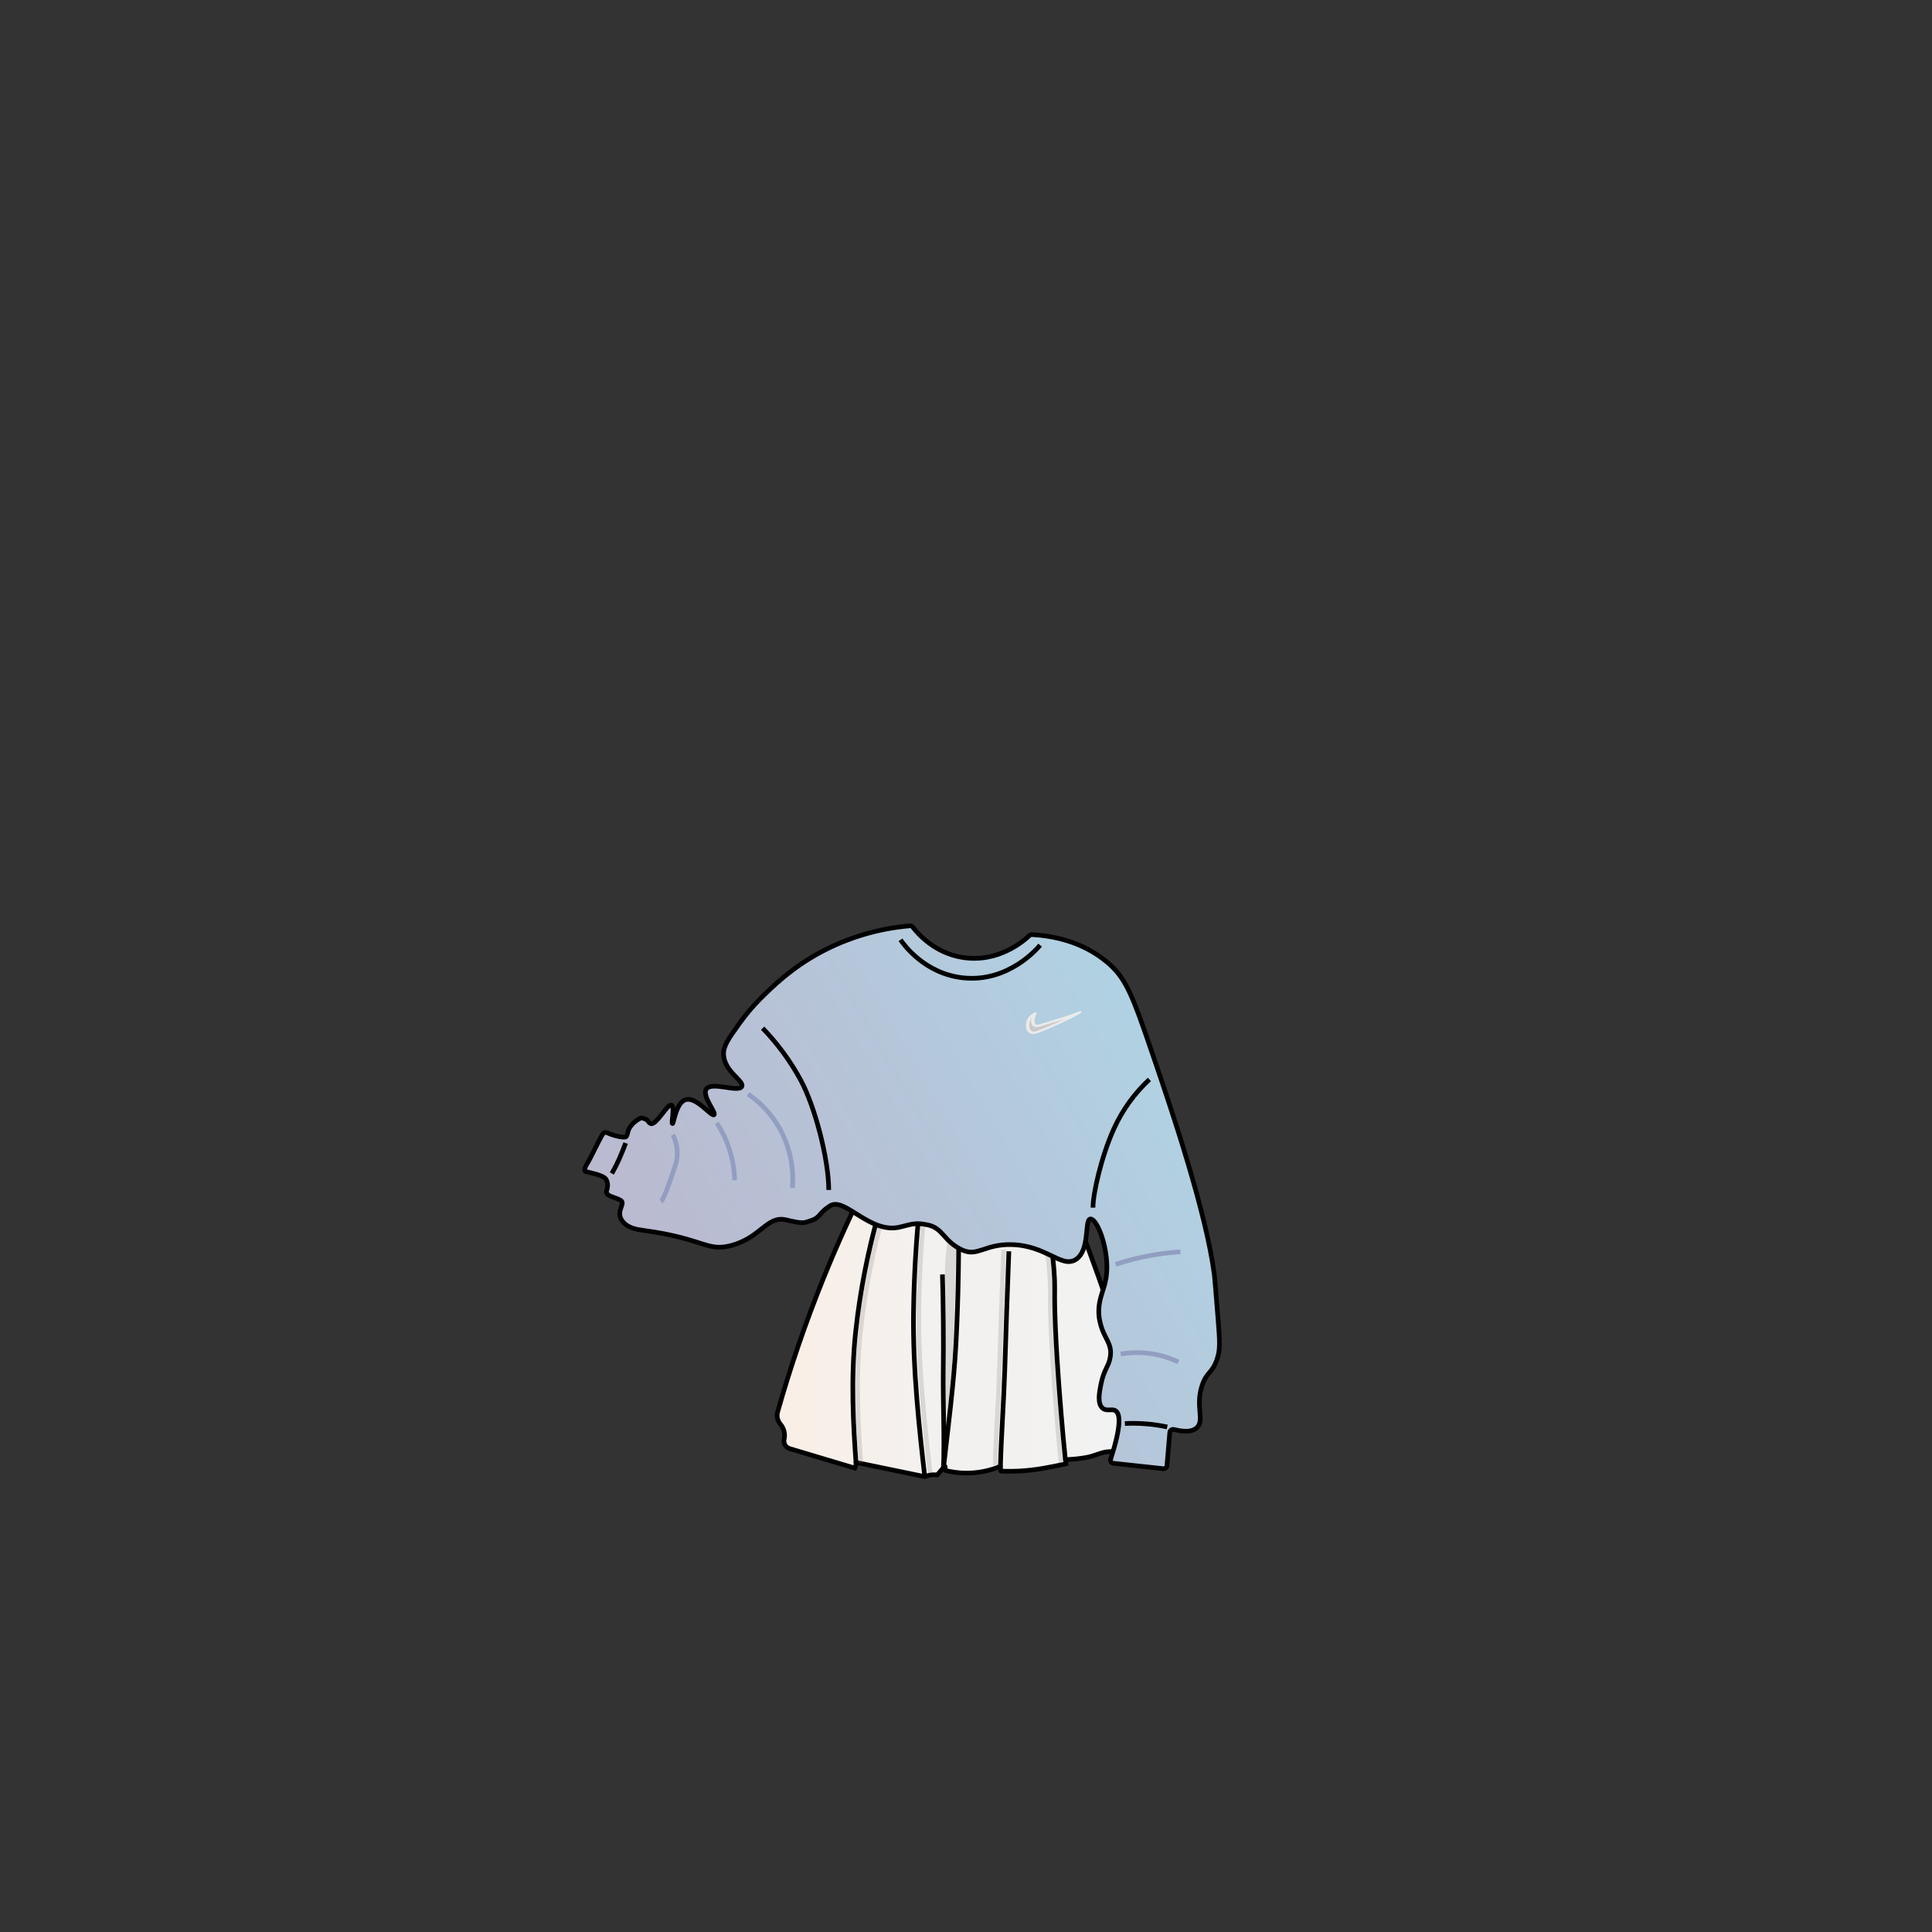 <svg width="1660" height="1660" viewBox="0 0 1660 1660" fill="none" xmlns="http://www.w3.org/2000/svg">
<rect x="0" y="0" width="1660" height="1660" fill="#333333" stroke="none"/>
<path d="M758.65 1005.32C756.054 1005.38 753.524 1006.15 751.329 1007.53C749.133 1008.92 747.354 1010.87 746.18 1013.19C733.08 1039.09 720.01 1067.42 707.57 1098.19C692.35 1135.78 679.188 1174.17 668.14 1213.19C667.647 1215 667.608 1216.9 668.027 1218.73C668.446 1220.55 669.309 1222.25 670.54 1223.66C672.048 1225.43 673.123 1227.52 673.679 1229.78C674.234 1232.04 674.255 1234.39 673.74 1236.66C673.37 1238.34 673.65 1240.1 674.524 1241.59C675.397 1243.07 676.8 1244.17 678.45 1244.66L734.45 1261.4L735.93 1257.26L735.53 1257.1C735.47 1257.07 735.421 1257.02 735.394 1256.96C735.367 1256.9 735.363 1256.83 735.382 1256.77C735.402 1256.7 735.443 1256.65 735.5 1256.61C735.556 1256.58 735.624 1256.56 735.69 1256.57L794.6 1268.75C794.652 1268.76 794.708 1268.76 794.76 1268.75C796.04 1268.17 797.382 1267.74 798.76 1267.47C800.844 1267.07 802.981 1267.02 805.08 1267.34C805.126 1267.35 805.173 1267.34 805.216 1267.33C805.26 1267.31 805.299 1267.28 805.33 1267.25L811.56 1259.94C811.597 1259.9 811.645 1259.87 811.699 1259.85C811.753 1259.84 811.81 1259.84 811.862 1259.86C811.915 1259.88 811.961 1259.91 811.994 1259.96C812.028 1260 812.047 1260.05 812.05 1260.11L812.14 1263.19C812.144 1263.25 812.166 1263.31 812.204 1263.35C812.241 1263.4 812.292 1263.43 812.35 1263.45C827.953 1267.36 844.402 1266.15 859.26 1259.98C859.3 1259.96 859.343 1259.96 859.387 1259.96C859.43 1259.97 859.471 1259.98 859.507 1260C859.543 1260.03 859.573 1260.06 859.595 1260.1C859.616 1260.13 859.628 1260.18 859.63 1260.22C859.69 1261.39 859.74 1262.56 859.79 1263.73C859.795 1263.8 859.825 1263.86 859.875 1263.91C859.925 1263.96 859.991 1263.99 860.06 1263.99C866.26 1264.27 871.37 1264.14 874.97 1263.99C890.21 1263.24 903.47 1260.37 914.62 1257.99L915.86 1257.72C915.73 1256.62 915.59 1255.52 915.45 1254.41C915.446 1254.37 915.449 1254.33 915.46 1254.3C915.471 1254.26 915.489 1254.23 915.514 1254.2C915.538 1254.17 915.568 1254.15 915.602 1254.13C915.635 1254.11 915.672 1254.1 915.71 1254.1C921.616 1253.93 927.501 1253.33 933.32 1252.31C940.7 1251.02 946.84 1247.42 952.56 1247.31C963.4 1247.14 963.45 1246.17 963.4 1246.03C962.8 1244.12 962.35 1241.51 963.4 1236.77C964.27 1232.85 965.4 1228.77 966.55 1227.26C966.55 1227.2 978.48 1226.2 966.55 1227.26L975.12 1226.5C976.066 1226.41 976.981 1226.12 977.804 1225.65C978.626 1225.17 979.335 1224.53 979.882 1223.75C980.429 1222.97 980.801 1222.09 980.971 1221.15C981.142 1220.22 981.107 1219.26 980.87 1218.34C970.99 1180.01 958.77 1139.08 943.57 1096.18C933.17 1066.85 922.29 1039.18 911.22 1013.18C909.796 1009.84 907.401 1007.01 904.347 1005.05C901.292 1003.08 897.719 1002.09 894.09 1002.18L758.65 1005.32Z" fill="url(#paint0_linear_1_37964)" stroke="#010101" stroke-width="4" stroke-miterlimit="10"/>
<path d="M735.49 1257C733.34 1226.25 730.71 1185.32 735.26 1143.6C739.06 1108.8 745.821 1074.4 755.47 1040.75" stroke="#010101" stroke-width="4" stroke-miterlimit="10"/>
<path d="M794.56 1268.64C789.92 1228.23 784.17 1176.54 784.91 1126.92C785.39 1094.47 787.35 1064.01 790.23 1035.77" stroke="#010101" stroke-width="4" stroke-miterlimit="10"/>
<path d="M810.59 1262.05C814.11 1229.65 819.59 1189.4 821.44 1153.52C823.44 1113.97 824.02 1076.31 823.57 1040.74" stroke="#010101" stroke-width="4" stroke-miterlimit="10"/>
<path d="M810.59 1262.05C811.69 1238.19 810.15 1205.05 810.45 1179.76C810.777 1150.58 810.54 1122.33 809.74 1095" stroke="#010101" stroke-width="4" stroke-miterlimit="10"/>
<path d="M859.59 1260.1C860.23 1234.69 862.51 1203.1 863.29 1177.63C864.343 1143.46 865.527 1109.29 866.84 1075.14" stroke="#010101" stroke-width="4" stroke-miterlimit="10"/>
<path d="M897.72 1047.33C902.72 1058.54 906.44 1090.72 906.2 1107.06C906.1 1114.06 905.9 1135.78 909.39 1184.37C910.6 1201.17 912.73 1228.42 915.39 1254.23" stroke="#010101" stroke-width="4" stroke-miterlimit="10"/>
<path opacity="0.22" d="M855.06 1258.74C855.69 1233.33 857.97 1201.74 858.75 1176.27C859.797 1142.1 860.98 1107.93 862.3 1073.78" stroke="#7D7D7C" stroke-width="4" stroke-miterlimit="10"/>
<path opacity="0.22" d="M739.61 1257C737.45 1226.25 734.83 1185.32 739.38 1143.6C743.18 1108.8 749.941 1074.4 759.59 1040.75" stroke="#7D7D7C" stroke-width="4" stroke-miterlimit="10"/>
<path opacity="0.22" d="M799.16 1265.3C794.53 1224.88 788.78 1173.2 789.51 1123.57C790 1091.13 791.95 1060.66 794.83 1032.43" stroke="#7D7D7C" stroke-width="4" stroke-miterlimit="10"/>
<path opacity="0.22" d="M894 1050.08C899 1061.29 902.71 1093.47 902.47 1109.81C902.37 1116.81 902.17 1138.53 905.67 1187.12C906.87 1203.92 909.01 1231.18 911.67 1256.99" stroke="#7D7D7C" stroke-width="4" stroke-miterlimit="10"/>
<path opacity="0.22" d="M820.68 1041C818.48 1040.76 812.12 1066.55 811.81 1095C811.74 1101.24 812.05 1099.9 812.47 1115.74C813.02 1136.74 812.76 1150.05 812.69 1165.51C812.62 1178.72 812.69 1197.42 813.18 1220.51C816.38 1195.4 818.12 1174.11 819.12 1158.02C820.12 1141.41 820.48 1122.19 821.12 1083.75C821.78 1044 821.4 1041.11 820.68 1041Z" fill="#7D7D7C"/>
<path d="M549.13 961.37C550.79 960.29 551.69 960.37 554.13 961.37C557.39 962.69 556.85 964.55 559.13 965.43C563.76 967.19 573.59 948.02 577.01 949.48C579.91 950.72 576.61 965.16 577.76 965.43C578.91 965.7 580.65 947.65 588.93 944.93C598.24 941.87 611.3 959.74 613.52 957.83C615.58 956.06 603.03 941.83 606.81 935.83C611.26 928.83 634.58 939.02 637.36 933.55C639.77 928.81 622.43 920.89 621.71 906.22C621.35 898.84 625.94 892.44 635.13 879.64C640.504 872.08 646.48 864.967 653 858.37C664.11 847.37 680 831.65 705.15 818.13C728.898 805.439 754.988 797.735 781.82 795.49C782.292 795.448 782.766 795.526 783.2 795.716C783.634 795.907 784.012 796.204 784.3 796.58C788.69 802.32 802.99 818.89 827.3 822.69C857.66 827.43 879.55 808.57 884.56 803.79C884.837 803.523 885.167 803.316 885.529 803.184C885.89 803.051 886.276 802.995 886.66 803.02C903.72 804.02 929.3 808.42 950.98 826.49C967.53 840.27 972.81 854.49 990.47 906.21C1007.28 955.4 1036.35 1041.55 1043.37 1095.21C1043.66 1097.41 1044.56 1108.57 1046.37 1130.89C1048.18 1153.21 1048.55 1159.59 1045.63 1168.1C1041.54 1180 1036.93 1178.5 1032.96 1190.1C1026.77 1208.21 1035.22 1219.89 1028.49 1226.55C1025.8 1229.21 1020.49 1231.3 1008.64 1228.23C1008.24 1228.13 1007.82 1228.11 1007.42 1228.19C1007.01 1228.26 1006.62 1228.42 1006.29 1228.66C1005.95 1228.9 1005.67 1229.21 1005.46 1229.57C1005.26 1229.93 1005.13 1230.33 1005.1 1230.74C1004.29 1240.27 1003.48 1249.8 1002.66 1259.34C1002.63 1259.72 1002.52 1260.08 1002.34 1260.42C1002.16 1260.75 1001.92 1261.05 1001.63 1261.29C1001.34 1261.53 1001 1261.71 1000.64 1261.82C1000.28 1261.92 999.896 1261.96 999.52 1261.92L956.73 1257.29C956.31 1257.25 955.905 1257.11 955.545 1256.89C955.185 1256.66 954.879 1256.37 954.649 1256.01C954.419 1255.66 954.271 1255.26 954.216 1254.84C954.161 1254.42 954.2 1253.99 954.33 1253.59C963.44 1225.35 962.68 1214.84 958.45 1212.12C955.26 1210.12 950.86 1212.99 947.28 1209.84C942.83 1205.93 944.47 1196.84 945.79 1190.1C948.47 1176.22 952.7 1174.37 953.98 1165.81C955.82 1153.59 948.25 1150.39 945.04 1135.44C944.247 1131.94 943.938 1128.35 944.12 1124.76C944.96 1110.66 951.26 1105.29 951.05 1087.92C951.05 1087.11 951.05 1086.54 951 1086.09C950.24 1066.36 941.77 1046.81 936.85 1047.37C931.53 1047.97 936.94 1074.47 924.18 1082.29C911.93 1089.8 899.18 1070.09 869.05 1069.38C845.85 1068.84 840.05 1080.19 826.58 1073.94C810.43 1066.44 810.44 1055.01 796.77 1052.39C787.72 1050.66 785.67 1051.07 773.68 1054.2C747.86 1060.93 725.92 1028.2 713.33 1035.98C703.6 1041.98 705.01 1045.98 697.33 1048.59C690.46 1050.92 690.33 1051.68 675.33 1048.12C659.07 1044.25 653.87 1063.29 628.39 1070.12C607.31 1075.79 605.17 1064.29 553.14 1057.22C547.77 1056.49 539.14 1055.43 534.51 1048.86C528.51 1040.43 538.16 1034.09 533.12 1031.26C528.89 1028.89 525.02 1028.65 522.12 1026.26C519.01 1023.68 524.21 1020.88 521.01 1013.8C519.21 1009.8 507.8 1007.89 503.14 1006.58C501.34 1006.07 503 1002.36 503.96 1000.76C508.74 992.84 513.11 982.29 517.89 974.36C518.253 973.761 518.824 973.317 519.493 973.113C520.163 972.908 520.884 972.957 521.52 973.25C528.06 976.25 536.02 977.57 537.52 976.9C539.68 975.9 538.63 971.42 542.1 967.35C544.015 964.902 546.407 962.868 549.13 961.37Z" fill="url(#paint1_linear_1_37964)" stroke="#010101" stroke-width="4" stroke-miterlimit="10"/>
<path d="M987.57 927.47C974.655 939.475 964.263 953.933 957 970C946.27 993.74 939 1025.82 939.13 1037.6" stroke="#010101" stroke-width="4" stroke-miterlimit="10"/>
<path d="M655.27 883.43C668.183 896.802 679.214 911.871 688.06 928.22C700.12 950.53 712.06 996.01 712.06 1022.44" stroke="#010101" stroke-width="4" stroke-miterlimit="10"/>
<path d="M773.74 807.5C776.42 811.41 794.34 836.57 827.38 840.15C866.59 844.41 891.75 814.46 893.69 812.06" stroke="#010101" stroke-width="4" stroke-miterlimit="10"/>
<path d="M889.21 871.05C886.36 871.95 884.41 874.7 883.44 877.58C882.26 881.06 882.83 885.86 886.23 887.11C888.15 887.81 890.23 887.11 892.18 886.36C904.426 881.673 916.335 876.147 927.82 869.82C917.57 874.09 909.82 875.82 905 877.49C903.31 878.09 896.72 880.08 895 880.57C890.14 881.96 889 881.65 887.92 879.66C886.84 877.67 888.24 872.72 889.39 870.73" fill="#C9C9C9"/>
<path d="M889 870.1C887.149 870.8 885.508 871.963 884.234 873.477C882.959 874.991 882.094 876.807 881.72 878.75C881.03 881.85 881.54 886.01 884.61 887.68C885.611 888.136 886.694 888.386 887.794 888.413C888.893 888.441 889.987 888.246 891.01 887.84C893.43 887.07 895.79 886.05 898.14 885.09C902.96 883.13 907.73 881.04 912.45 878.82C917.883 876.26 923.217 873.53 928.45 870.63C928.95 870.36 929.57 869.79 929.15 869.19C928.73 868.59 927.74 868.78 927.15 869C922.93 870.75 918.62 872.27 914.26 873.62C911.26 874.54 908.26 875.36 905.26 876.35C902.66 877.23 900.03 878.03 897.41 878.82C896.09 879.22 894.76 879.63 893.41 879.97C892.41 880.21 890.9 880.79 890 880.13C888.81 879.25 888.82 877.55 889 876.24C889.229 874.362 889.809 872.544 890.71 870.88C891.48 869.49 888.54 869.52 887.95 870.59C886.49 873.22 884.95 877.76 886.69 880.59C888.43 883.42 892.28 882.37 894.97 881.59C900.97 879.92 906.82 877.91 912.76 876.13C918.063 874.564 923.283 872.728 928.4 870.63L927.19 869C919.37 873.3 911.37 877.237 903.19 880.81C899.19 882.56 895.09 884.34 890.93 885.81C889.14 886.43 887.11 886.81 885.73 885.2C884.847 884.054 884.372 882.647 884.38 881.2C884.25 877.82 886.05 873.2 889.5 872C890.03 871.82 890.88 871.37 890.69 870.66C890.5 869.95 889.51 869.92 888.99 870.1H889Z" fill="#EAEAEA"/>
<path d="M537.56 982.13C536.02 986.35 534.17 990.87 531.88 996.13C530.028 1000.28 527.959 1004.34 525.68 1008.27" stroke="#010101" stroke-width="4" stroke-miterlimit="10"/>
<path d="M966.51 1223.13C978.716 1222.51 990.95 1223.5 1002.9 1226.06" stroke="#010101" stroke-width="4" stroke-miterlimit="10"/>
<path d="M578.11 975C579.23 977.18 584.52 988 580.36 1000.91C577.22 1010.63 570.47 1030.59 567.97 1032.4" stroke="#929EC1" stroke-width="4" stroke-miterlimit="10"/>
<path d="M615.83 964.77C625.441 979.454 630.767 996.526 631.21 1014.07" stroke="#929EC1" stroke-width="4" stroke-miterlimit="10"/>
<path d="M642.69 940C653.495 947.368 662.532 957.04 669.15 968.32C678.269 984.165 682.347 1002.41 680.84 1020.63" stroke="#929EC1" stroke-width="4" stroke-miterlimit="10"/>
<path d="M962.93 1163.42C979.753 1160.46 997.082 1162.86 1012.46 1170.3" stroke="#929EC1" stroke-width="4" stroke-miterlimit="10"/>
<path d="M958.49 1086.37C968.018 1083.23 977.747 1080.73 987.61 1078.89C996.411 1077.24 1005.3 1076.13 1014.24 1075.56" stroke="#929EC1" stroke-width="4" stroke-miterlimit="10"/>
<defs>
<linearGradient id="paint0_linear_1_37964" x1="667.73" y1="1135.31" x2="981.04" y2="1135.31" gradientUnits="userSpaceOnUse">
<stop stop-color="#FAEEE5"/>
<stop offset="0.05" stop-color="#F9EFE7"/>
<stop offset="0.41" stop-color="#F3F1EF"/>
<stop offset="1" stop-color="#F1F2F2"/>
</linearGradient>
<linearGradient id="paint1_linear_1_37964" x1="604.82" y1="1183.26" x2="1022.68" y2="942" gradientUnits="userSpaceOnUse">
<stop stop-color="#BABACF"/>
<stop offset="0.52" stop-color="#B6C4D8"/>
<stop offset="1" stop-color="#B0D2E3"/>
</linearGradient>
</defs>
</svg>
